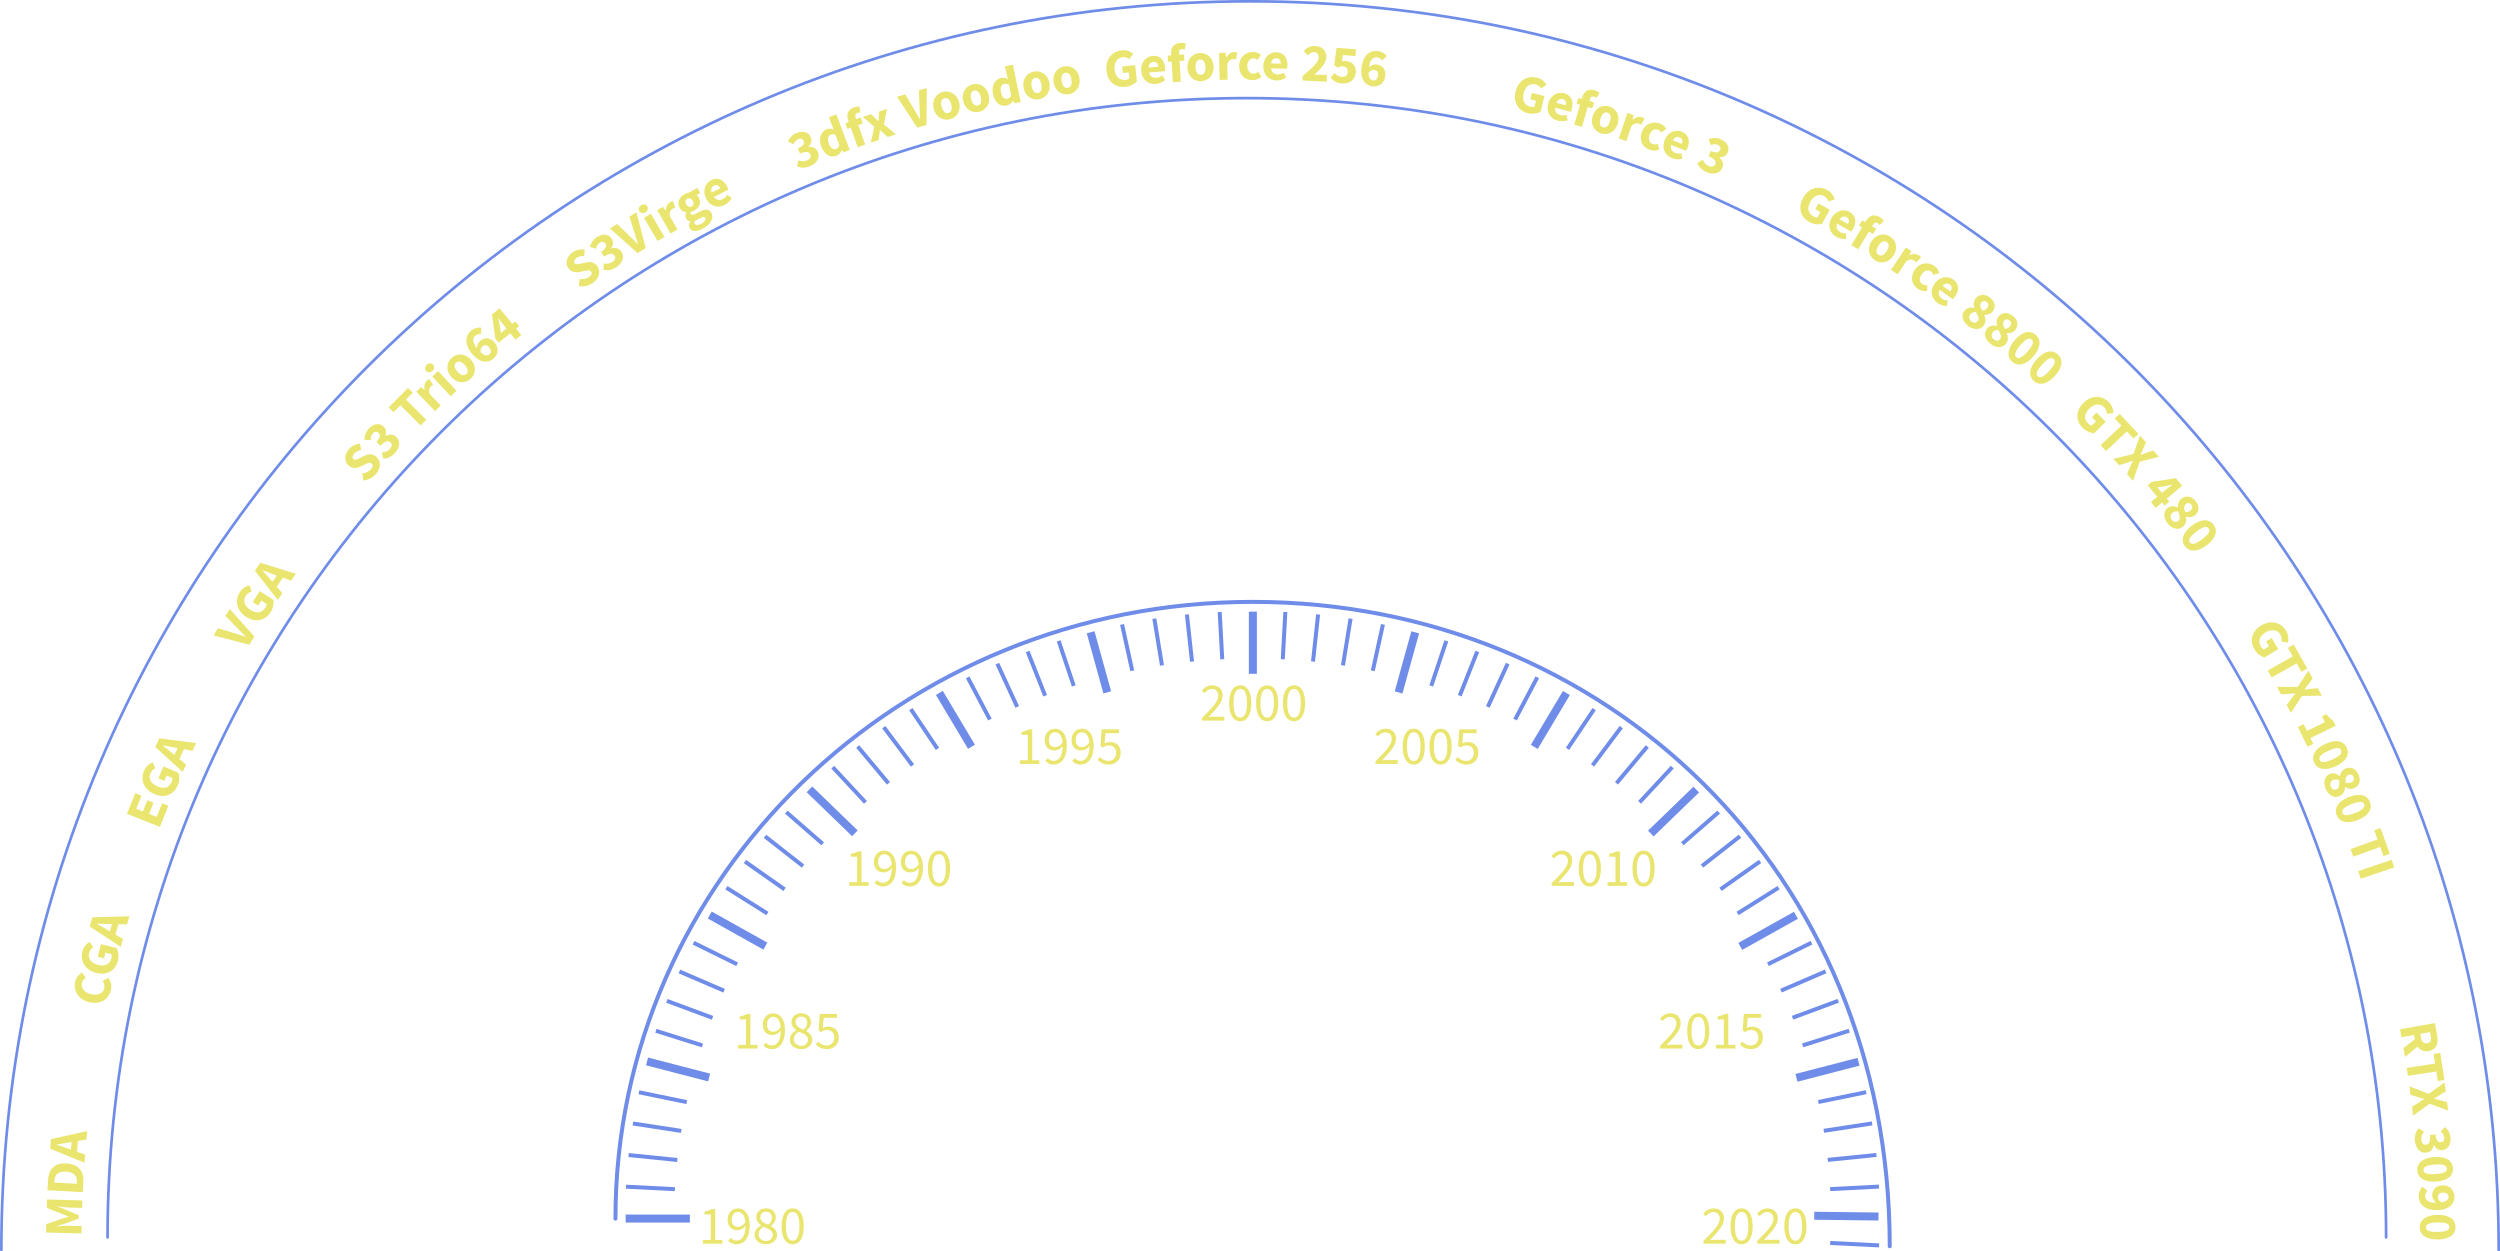 <?xml version="1.0" encoding="UTF-8"?>
<svg width="244.08mm" height="122.17mm" version="1.1" viewBox="0 0 244.08 122.17" xmlns="http://www.w3.org/2000/svg" xmlns:cc="http://creativecommons.org/ns#" xmlns:dc="http://purl.org/dc/elements/1.1/" xmlns:rdf="http://www.w3.org/1999/02/22-rdf-syntax-ns#">
 <path d="m10.501 120.81c3e-5 -61.429 49.798-111.23 111.23-111.23 61.429-2.6e-5 111.23 49.798 111.23 111.23" fill="none" stroke="#6f8ce9" stroke-linecap="round" stroke-width=".265"/>
 <path d="m0.132 122.04c4.5e-5 -67.329 54.581-121.91 121.91-121.91 67.329-2.64e-5 121.91 54.581 121.91 121.91" fill="none" stroke="#6f8ce9" stroke-linecap="round" stroke-width=".265"/>
 <g fill="#e9e56f" stroke-linecap="round">
  <g stroke-width=".265">
   <g aria-label="2020">
    <path d="m166.31 121.42h2.18v-0.376h-0.979c-0.175 0-0.381 0.016-0.566 0.032 0.799-0.836 1.376-1.466 1.376-2.101 0-0.598-0.386-0.995-1.011-0.995-0.439 0-0.741 0.206-1.021 0.513l0.249 0.249c0.196-0.228 0.439-0.407 0.72-0.407 0.429 0 0.64 0.275 0.64 0.661 0 0.545-0.572 1.154-1.587 2.164z"/>
    <path d="m170.04 121.48c0.672 0 1.079-0.63 1.079-1.762s-0.407-1.741-1.079-1.741c-0.677 0-1.085 0.609-1.085 1.741s0.407 1.762 1.085 1.762zm0-0.349c-0.397 0-0.661-0.423-0.661-1.413s0.265-1.392 0.661-1.392c0.392 0 0.656 0.402 0.656 1.392s-0.265 1.413-0.656 1.413z"/>
    <path d="m171.56 121.42h2.18v-0.376h-0.979c-0.175 0-0.381 0.016-0.566 0.032 0.799-0.836 1.376-1.466 1.376-2.101 0-0.598-0.386-0.995-1.011-0.995-0.439 0-0.741 0.206-1.021 0.513l0.249 0.249c0.196-0.228 0.439-0.407 0.72-0.407 0.429 0 0.64 0.275 0.64 0.661 0 0.545-0.572 1.154-1.587 2.164z"/>
    <path d="m175.29 121.48c0.672 0 1.079-0.63 1.079-1.762s-0.407-1.741-1.079-1.741c-0.677 0-1.085 0.609-1.085 1.741s0.407 1.762 1.085 1.762zm0-0.349c-0.397 0-0.661-0.423-0.661-1.413s0.265-1.392 0.661-1.392c0.392 0 0.656 0.402 0.656 1.392s-0.265 1.413-0.656 1.413z"/>
   </g>
   <g aria-label="2015">
    <path d="m162.08 102.37h2.18v-0.376h-0.979c-0.175 0-0.381 0.016-0.566 0.032 0.799-0.836 1.376-1.466 1.376-2.101 0-0.598-0.386-0.995-1.011-0.995-0.439 0-0.741 0.206-1.021 0.513l0.249 0.249c0.196-0.228 0.439-0.407 0.72-0.407 0.429 0 0.64 0.275 0.64 0.661 0 0.545-0.572 1.154-1.587 2.164z"/>
    <path d="m165.81 102.43c0.672 0 1.079-0.63 1.079-1.762 0-1.132-0.407-1.741-1.079-1.741-0.677 0-1.085 0.609-1.085 1.741 0 1.132 0.407 1.762 1.085 1.762zm0-0.349c-0.397 0-0.661-0.423-0.661-1.413 0-0.99 0.265-1.392 0.661-1.392 0.392 0 0.656 0.402 0.656 1.392 0 0.99-0.265 1.413-0.656 1.413z"/>
    <path d="m167.53 102.37h1.905v-0.36h-0.699v-3.016h-0.333c-0.185 0.111-0.407 0.196-0.714 0.249v0.28h0.614v2.487h-0.773z"/>
    <path d="m169.87 101.97c0.233 0.233 0.566 0.46 1.106 0.46 0.587 0 1.138-0.413 1.138-1.143s-0.471-1.058-1.048-1.058c-0.206 0-0.36 0.053-0.519 0.138l0.09-1h1.307v-0.376h-1.688l-0.111 1.625 0.233 0.148c0.201-0.132 0.344-0.206 0.577-0.206 0.434 0 0.72 0.275 0.72 0.741 0 0.471-0.328 0.773-0.741 0.773-0.397 0-0.651-0.185-0.852-0.386z"/>
   </g>
   <g aria-label="2010">
    <path d="m151.49 86.491h2.18v-0.376h-0.979c-0.175 0-0.381 0.016-0.566 0.032 0.799-0.836 1.376-1.466 1.376-2.101 0-0.598-0.386-0.995-1.011-0.995-0.439 0-0.741 0.206-1.021 0.513l0.249 0.249c0.196-0.228 0.439-0.407 0.72-0.407 0.429 0 0.64 0.275 0.64 0.661 0 0.545-0.572 1.154-1.587 2.164z"/>
    <path d="m155.22 86.554c0.672 0 1.079-0.63 1.079-1.762s-0.407-1.741-1.079-1.741c-0.677 0-1.085 0.609-1.085 1.741s0.407 1.762 1.085 1.762zm0-0.349c-0.397 0-0.661-0.423-0.661-1.413s0.265-1.392 0.661-1.392c0.392 0 0.656 0.402 0.656 1.392s-0.265 1.413-0.656 1.413z"/>
    <path d="m156.95 86.491h1.905v-0.36h-0.699v-3.016h-0.333c-0.185 0.111-0.407 0.196-0.714 0.249v0.28h0.614v2.487h-0.773z"/>
    <path d="m160.47 86.554c0.672 0 1.079-0.63 1.079-1.762s-0.407-1.741-1.079-1.741c-0.677 0-1.085 0.609-1.085 1.741s0.407 1.762 1.085 1.762zm0-0.349c-0.397 0-0.661-0.423-0.661-1.413s0.265-1.392 0.661-1.392c0.392 0 0.656 0.402 0.656 1.392s-0.265 1.413-0.656 1.413z"/>
   </g>
   <g aria-label="2005">
    <path d="m134.29 74.584h2.18v-0.376h-0.979c-0.175 0-0.381 0.016-0.566 0.032 0.799-0.836 1.376-1.466 1.376-2.101 0-0.598-0.386-0.995-1.011-0.995-0.439 0-0.741 0.206-1.021 0.513l0.249 0.249c0.196-0.228 0.439-0.407 0.72-0.407 0.429 0 0.64 0.275 0.64 0.661 0 0.545-0.572 1.154-1.587 2.164z"/>
    <path d="m138.03 74.648c0.672 0 1.079-0.63 1.079-1.762s-0.407-1.741-1.079-1.741c-0.677 0-1.085 0.609-1.085 1.741s0.407 1.762 1.085 1.762zm0-0.349c-0.397 0-0.661-0.423-0.661-1.413s0.265-1.392 0.661-1.392c0.392 0 0.656 0.402 0.656 1.392s-0.265 1.413-0.656 1.413z"/>
    <path d="m140.65 74.648c0.672 0 1.079-0.63 1.079-1.762s-0.407-1.741-1.079-1.741c-0.677 0-1.085 0.609-1.085 1.741s0.407 1.762 1.085 1.762zm0-0.349c-0.397 0-0.661-0.423-0.661-1.413s0.265-1.392 0.661-1.392c0.392 0 0.656 0.402 0.656 1.392s-0.265 1.413-0.656 1.413z"/>
    <path d="m142.09 74.188c0.233 0.233 0.566 0.46 1.106 0.46 0.587 0 1.138-0.413 1.138-1.143 0-0.73-0.471-1.058-1.048-1.058-0.206 0-0.36 0.053-0.519 0.138l0.09-1h1.307v-0.376h-1.688l-0.111 1.625 0.233 0.148c0.201-0.132 0.344-0.206 0.577-0.206 0.434 0 0.72 0.275 0.72 0.741 0 0.471-0.328 0.773-0.741 0.773-0.397 0-0.651-0.185-0.852-0.386z"/>
   </g>
   <g aria-label="2000">
    <path d="m117.36 70.351h2.18v-0.376h-0.979c-0.175 0-0.381 0.016-0.566 0.032 0.799-0.836 1.376-1.466 1.376-2.101 0-0.598-0.386-0.995-1.011-0.995-0.439 0-0.741 0.206-1.021 0.513l0.249 0.249c0.196-0.228 0.439-0.407 0.72-0.407 0.429 0 0.64 0.275 0.64 0.661 0 0.545-0.572 1.154-1.587 2.164z"/>
    <path d="m121.09 70.415c0.672 0 1.079-0.63 1.079-1.762 0-1.132-0.407-1.741-1.079-1.741-0.677 0-1.085 0.609-1.085 1.741 0 1.132 0.407 1.762 1.085 1.762zm0-0.349c-0.397 0-0.661-0.423-0.661-1.413s0.265-1.392 0.661-1.392c0.392 0 0.656 0.402 0.656 1.392s-0.265 1.413-0.656 1.413z"/>
    <path d="m123.72 70.415c0.672 0 1.079-0.63 1.079-1.762 0-1.132-0.407-1.741-1.079-1.741-0.677 0-1.085 0.609-1.085 1.741 0 1.132 0.407 1.762 1.085 1.762zm0-0.349c-0.397 0-0.661-0.423-0.661-1.413s0.265-1.392 0.661-1.392c0.392 0 0.656 0.402 0.656 1.392s-0.265 1.413-0.656 1.413z"/>
    <path d="m126.34 70.415c0.672 0 1.079-0.63 1.079-1.762 0-1.132-0.407-1.741-1.079-1.741-0.677 0-1.085 0.609-1.085 1.741 0 1.132 0.407 1.762 1.085 1.762zm0-0.349c-0.397 0-0.661-0.423-0.661-1.413s0.265-1.392 0.661-1.392c0.392 0 0.656 0.402 0.656 1.392s-0.265 1.413-0.656 1.413z"/>
   </g>
   <g aria-label="1995">
    <path d="m99.576 74.584h1.905v-0.36h-0.699v-3.016h-0.333c-0.185 0.111-0.407 0.196-0.714 0.249v0.28h0.614v2.487h-0.773z"/>
    <path d="m103.03 72.944c-0.418 0-0.624-0.275-0.624-0.714 0-0.445 0.259-0.741 0.587-0.741 0.429 0 0.688 0.349 0.746 1.005-0.228 0.323-0.492 0.45-0.709 0.45zm-0.974 1.349c0.185 0.201 0.455 0.355 0.815 0.355 0.672 0 1.286-0.524 1.286-1.879 0-1.085-0.497-1.625-1.164-1.625-0.54 0-0.995 0.439-0.995 1.085 0 0.693 0.376 1.042 0.958 1.042 0.28 0 0.582-0.164 0.794-0.434-0.016 1.079-0.418 1.45-0.894 1.45-0.212 0-0.418-0.106-0.556-0.27z"/>
    <path d="m105.65 72.944c-0.418 0-0.624-0.275-0.624-0.714 0-0.445 0.259-0.741 0.587-0.741 0.429 0 0.688 0.349 0.746 1.005-0.228 0.323-0.492 0.45-0.709 0.45zm-0.974 1.349c0.185 0.201 0.455 0.355 0.815 0.355 0.672 0 1.286-0.524 1.286-1.879 0-1.085-0.497-1.625-1.164-1.625-0.54 0-0.995 0.439-0.995 1.085 0 0.693 0.376 1.042 0.958 1.042 0.28 0 0.582-0.164 0.794-0.434-0.016 1.079-0.418 1.45-0.894 1.45-0.212 0-0.418-0.106-0.556-0.27z"/>
    <path d="m107.17 74.188c0.233 0.233 0.566 0.46 1.106 0.46 0.587 0 1.138-0.413 1.138-1.143 0-0.73-0.471-1.058-1.048-1.058-0.206 0-0.36 0.053-0.519 0.138l0.09-1h1.307v-0.376h-1.688l-0.111 1.625 0.233 0.148c0.201-0.132 0.344-0.206 0.577-0.206 0.434 0 0.72 0.275 0.72 0.741 0 0.471-0.328 0.773-0.741 0.773-0.397 0-0.651-0.185-0.852-0.386z"/>
   </g>
   <g aria-label="1990">
    <path d="m82.907 86.491h1.905v-0.36h-0.699v-3.016h-0.333c-0.185 0.111-0.407 0.196-0.714 0.249v0.28h0.614v2.487h-0.773z"/>
    <path d="m86.358 84.85c-0.418 0-0.624-0.275-0.624-0.714 0-0.445 0.259-0.741 0.587-0.741 0.429 0 0.688 0.349 0.746 1.005-0.228 0.323-0.492 0.45-0.709 0.45zm-0.974 1.349c0.185 0.201 0.455 0.355 0.815 0.355 0.672 0 1.286-0.524 1.286-1.879 0-1.085-0.497-1.625-1.164-1.625-0.54 0-0.995 0.439-0.995 1.085 0 0.693 0.376 1.042 0.958 1.042 0.28 0 0.582-0.164 0.794-0.434-0.016 1.079-0.418 1.45-0.894 1.45-0.212 0-0.418-0.106-0.556-0.27z"/>
    <path d="m88.983 84.85c-0.418 0-0.624-0.275-0.624-0.714 0-0.445 0.259-0.741 0.587-0.741 0.429 0 0.688 0.349 0.746 1.005-0.228 0.323-0.492 0.45-0.709 0.45zm-0.974 1.349c0.185 0.201 0.455 0.355 0.815 0.355 0.672 0 1.286-0.524 1.286-1.879 0-1.085-0.497-1.625-1.164-1.625-0.54 0-0.995 0.439-0.995 1.085 0 0.693 0.376 1.042 0.958 1.042 0.28 0 0.582-0.164 0.794-0.434-0.016 1.079-0.418 1.45-0.894 1.45-0.212 0-0.418-0.106-0.556-0.27z"/>
    <path d="m91.682 86.554c0.672 0 1.079-0.63 1.079-1.762s-0.407-1.741-1.079-1.741c-0.677 0-1.085 0.609-1.085 1.741s0.407 1.762 1.085 1.762zm0-0.349c-0.397 0-0.661-0.423-0.661-1.413s0.265-1.392 0.661-1.392c0.392 0 0.656 0.402 0.656 1.392s-0.265 1.413-0.656 1.413z"/>
   </g>
   <g aria-label="1985">
    <path d="m72.059 102.37h1.905v-0.36h-0.699v-3.016h-0.333c-0.185 0.111-0.407 0.196-0.714 0.249v0.28h0.614v2.487h-0.773z"/>
    <path d="m75.51 100.73c-0.418 0-0.624-0.275-0.624-0.714 0-0.445 0.259-0.741 0.587-0.741 0.429 0 0.688 0.349 0.746 1.005-0.228 0.323-0.492 0.45-0.709 0.45zm-0.974 1.349c0.185 0.201 0.455 0.355 0.815 0.355 0.672 0 1.286-0.524 1.286-1.879 0-1.085-0.497-1.625-1.164-1.625-0.54 0-0.995 0.439-0.995 1.085 0 0.693 0.376 1.042 0.958 1.042 0.28 0 0.582-0.164 0.794-0.434-0.016 1.079-0.418 1.45-0.894 1.45-0.212 0-0.418-0.106-0.556-0.27z"/>
    <path d="m77.5 101.46c0-0.307 0.201-0.556 0.471-0.736 0.487 0.196 0.915 0.355 0.915 0.788 0 0.349-0.27 0.593-0.661 0.593-0.413 0-0.725-0.27-0.725-0.646zm0.953-0.937c-0.407-0.159-0.778-0.328-0.778-0.73 0-0.328 0.233-0.545 0.545-0.545 0.37 0 0.587 0.265 0.587 0.598 0 0.249-0.127 0.476-0.355 0.677zm-1.344 0.979c0 0.534 0.471 0.926 1.106 0.926 0.656 0 1.09-0.397 1.09-0.9 0-0.455-0.286-0.693-0.587-0.868v-0.021c0.206-0.159 0.466-0.46 0.466-0.815 0-0.524-0.365-0.9-0.953-0.9-0.545 0-0.958 0.349-0.958 0.868 0 0.355 0.222 0.603 0.471 0.778v0.021c-0.318 0.169-0.635 0.471-0.635 0.91z"/>
    <path d="m79.649 101.97c0.233 0.233 0.566 0.46 1.106 0.46 0.587 0 1.138-0.413 1.138-1.143s-0.471-1.058-1.048-1.058c-0.206 0-0.36 0.053-0.519 0.138l0.09-1h1.307v-0.376h-1.688l-0.111 1.625 0.233 0.148c0.201-0.132 0.344-0.206 0.577-0.206 0.434 0 0.72 0.275 0.72 0.741 0 0.471-0.328 0.773-0.741 0.773-0.397 0-0.651-0.185-0.852-0.386z"/>
   </g>
   <g aria-label="1980">
    <path d="m68.62 121.42h1.905v-0.36h-0.699v-3.016h-0.333c-0.185 0.111-0.407 0.196-0.714 0.249v0.28h0.614v2.487h-0.773z"/>
    <path d="m72.07 119.78c-0.418 0-0.624-0.275-0.624-0.714 0-0.445 0.259-0.741 0.587-0.741 0.429 0 0.688 0.349 0.746 1.005-0.228 0.323-0.492 0.45-0.709 0.45zm-0.974 1.349c0.185 0.201 0.455 0.355 0.815 0.355 0.672 0 1.286-0.524 1.286-1.879 0-1.085-0.497-1.625-1.164-1.625-0.54 0-0.995 0.439-0.995 1.085 0 0.693 0.376 1.042 0.958 1.042 0.28 0 0.582-0.164 0.794-0.434-0.016 1.079-0.418 1.45-0.894 1.45-0.212 0-0.418-0.106-0.556-0.27z"/>
    <path d="m74.06 120.51c0-0.307 0.201-0.556 0.471-0.736 0.487 0.196 0.915 0.355 0.915 0.788 0 0.349-0.27 0.593-0.661 0.593-0.413 0-0.725-0.27-0.725-0.646zm0.953-0.937c-0.407-0.159-0.778-0.328-0.778-0.73 0-0.328 0.233-0.545 0.545-0.545 0.37 0 0.587 0.265 0.587 0.598 0 0.249-0.127 0.476-0.355 0.677zm-1.344 0.979c0 0.534 0.471 0.926 1.106 0.926 0.656 0 1.09-0.397 1.09-0.9 0-0.455-0.286-0.693-0.587-0.868v-0.021c0.206-0.159 0.466-0.46 0.466-0.815 0-0.524-0.365-0.9-0.953-0.9-0.545 0-0.958 0.349-0.958 0.868 0 0.355 0.222 0.603 0.471 0.778v0.021c-0.318 0.169-0.635 0.471-0.635 0.91z"/>
    <path d="m77.395 121.48c0.672 0 1.079-0.63 1.079-1.762s-0.407-1.741-1.079-1.741c-0.677 0-1.085 0.609-1.085 1.741s0.407 1.762 1.085 1.762zm0-0.349c-0.397 0-0.661-0.423-0.661-1.413s0.265-1.392 0.661-1.392c0.392 0 0.656 0.402 0.656 1.392s-0.265 1.413-0.656 1.413z"/>
   </g>
  </g>
  <g transform="matrix(.265 0 0 .265 -135.47 -386.2)" aria-label=" MDA           CGA        EGA         VGA          S3 Trio64      S3Virge      3dfx Voodoo  Geforce 256           Geforce 3       Geforce 8800   GTX 480        GTX 1080 TI             RTX 3090        ">
   <path d="m541.22 1911.8 0.073-2.719-4.778-0.129c-1.28-0.034-3.185 0.154-4.449 0.261l2e-3 -0.08 3.047-0.959 5.112-1.863 0.032-1.179-5.004-2.155-2.99-1.141 2e-3 -0.08c1.256 0.174 3.149 0.465 4.428 0.499l4.778 0.129 0.074-2.759-13.035-0.35-0.084 3.119 5.801 2.277 2.258 0.841-2e-3 0.08-2.3 0.718-5.917 2.022-0.084 3.119z"/>
   <path d="m541.7 1896.6 0.226-3.853c0.224-3.813-1.722-6.492-6.195-6.755-4.472-0.263-6.599 2.177-6.833 6.17l-0.216 3.674zm-2.202-3.094-8.266-0.485 0.033-0.559c0.129-2.196 1.175-3.637 4.29-3.454 3.115 0.183 4.105 1.744 3.976 3.94z"/>
   <path d="m537.33 1880.9-1.168-0.422c-1.264-0.47-2.748-0.96-4.097-1.378l7e-3 -0.08c1.386-0.242 2.95-0.448 4.276-0.695l1.223-0.216zm5.741-3.72 0.269-3.108-13.344 2.963-0.303 3.507 12.639 5.207 0.258-2.989-3.02-1.064 0.344-3.985z"/>
   <path d="m544.23 1826.6c4.276 0.951 7.12-1.244 7.854-4.543 0.352-1.581 0.02-3.13-0.975-4.458l-2.089 1.195c0.544 0.777 0.828 1.619 0.594 2.673-0.413 1.855-2.209 2.746-4.825 2.164-2.558-0.569-3.791-2.298-3.396-4.075 0.2-0.898 0.705-1.421 1.434-1.935l-1.425-1.976c-1.07 0.664-2.146 1.817-2.498 3.399-0.73 3.28 1.109 6.619 5.326 7.557z"/>
   <path d="m546.64 1815.8c4.248 1.068 7.161-1.087 8.019-4.501 0.444-1.765 0.102-3.522-0.465-4.633l-5.819-1.463-1.165 4.636 2.328 0.585 0.527-2.095 2.172 0.546c0.174 0.374 0.178 0.932 0.051 1.436-0.6 2.386-2.41 3.189-5.009 2.535-2.541-0.639-3.722-2.421-3.235-4.36 0.273-1.086 0.793-1.595 1.536-2.089l-1.37-2.015c-1.068 0.639-2.19 1.739-2.639 3.523-0.863 3.433 0.879 6.841 5.069 7.894z"/>
   <path d="m551.7 1800.5-1.068-0.633c-1.154-0.699-2.519-1.457-3.767-2.12l0.022-0.077c1.407 0.022 2.981 0.112 4.33 0.117l1.242 0.017zm6.336-2.58 0.845-3.003-13.663 0.414-0.954 3.388 11.442 7.479 0.813-2.888-2.767-1.61 1.083-3.85z"/>
   <path d="m570.13 1762 3.098-7.787-2.304-0.917-2.003 5.036-2.788-1.109 1.641-4.125-2.286-0.909-1.641 4.126-2.434-0.969 1.93-4.85-2.304-0.917-3.024 7.601z"/>
   <path d="m568.04 1749.9c4.024 1.73 7.243 0.067 8.633-3.167 0.719-1.672 0.661-3.46 0.279-4.648l-5.512-2.37-1.888 4.391 2.205 0.948 0.853-1.984 2.058 0.885c0.112 0.397 0.028 0.948-0.178 1.426-0.972 2.26-2.887 2.764-5.349 1.706-2.407-1.035-3.29-2.982-2.499-4.819 0.442-1.029 1.036-1.448 1.848-1.818l-1.032-2.207c-1.156 0.461-2.439 1.368-3.166 3.058-1.398 3.252-0.221 6.893 3.748 8.6z"/>
   <path d="m575.47 1735.5-0.954-0.795c-1.028-0.873-2.256-1.839-3.381-2.692l0.034-0.072c1.385 0.245 2.925 0.585 4.256 0.805l1.223 0.214zm6.666-1.539 1.312-2.831-13.555-1.765-1.48 3.193 10.106 9.204 1.262-2.722-2.476-2.03 1.682-3.629z"/>
   <path d="m603.08 1694.9 1.843-3.022-9.082-10.153-1.572 2.579 4.389 4.48c1.015 1.064 2.006 1.973 3.027 3.064l-0.042 0.068c-1.438-0.408-2.7-0.873-4.11-1.288l-6.014-1.816-1.624 2.664z"/>
   <path d="m601.86 1684.6c3.676 2.381 7.129 1.282 9.043-1.673 0.989-1.528 1.232-3.3 1.055-4.535l-5.036-3.262-2.599 4.012 2.014 1.305 1.174-1.813 1.88 1.218c0.044 0.41-0.132 0.939-0.415 1.376-1.337 2.065-3.31 2.241-5.559 0.784-2.199-1.424-2.742-3.492-1.655-5.171 0.609-0.94 1.265-1.254 2.127-1.482l-0.647-2.349c-1.217 0.26-2.634 0.939-3.634 2.483-1.925 2.971-1.375 6.758 2.251 9.107z"/>
   <path d="m611.59 1671.7-0.807-0.944c-0.867-1.033-1.915-2.192-2.882-3.221l0.045-0.066c1.325 0.474 2.786 1.067 4.061 1.507l1.17 0.416zm6.829-0.4 1.768-2.571-13.067-4.013-1.995 2.9 8.42 10.768 1.7-2.472-2.101-2.416 2.267-3.296z"/>
   <path d="m645.07 1634.4c1.817-0.18 3.49-1.103 4.617-2.375 2.056-2.32 1.843-4.914 0.226-6.347-1.377-1.22-2.834-1.175-4.361-0.417l-1.61 0.791c-1.1 0.548-1.88 1.006-2.479 0.475-0.554-0.491-0.445-1.277 0.218-2.025 0.69-0.778 1.518-1.14 2.582-1.346l-0.41-2.341c-1.581 0.095-3.078 0.88-4.073 2.002-1.791 2.021-1.79 4.613-0.174 6.046 1.422 1.26 3.109 1.045 4.415 0.385l1.653-0.78c1.115-0.535 1.801-0.916 2.414-0.372 0.584 0.517 0.545 1.285-0.264 2.198-0.716 0.808-1.931 1.335-3.14 1.493z"/>
   <path d="m652.36 1626.3c1.417 0.063 2.926-0.499 4.33-2.007 1.745-1.873 2.237-4.367 0.511-5.976-1.2-1.118-2.683-1.052-3.986-0.27l-0.059-0.055c0.503-1.39 0.348-2.574-0.618-3.474-1.624-1.513-3.746-1.085-5.532 0.832-1.063 1.141-1.482 2.5-1.542 4.031l2.326 0.144c0.033-1.062 0.19-1.846 0.803-2.505 0.682-0.732 1.444-0.787 2.088-0.187 0.746 0.695 0.753 1.686-0.801 3.354l1.522 1.418c1.882-2.019 2.844-2.025 3.663-1.261 0.702 0.654 0.538 1.623-0.307 2.53-0.736 0.79-1.772 1.11-2.832 1.161z"/>
   <path d="m666.18 1614.1 2.075-2.082-7.48-7.455 2.527-2.536-1.757-1.751-7.144 7.168 1.757 1.751 2.541-2.55z"/>
   <path d="m671.47 1608.8 2.119-2.038-3.994-4.151c-0.554-1.326-0.224-2.31 0.309-2.823 0.303-0.291 0.56-0.456 0.889-0.633l-1.415-2.163c-0.285 0.108-0.585 0.286-0.989 0.674-0.735 0.707-1.07 1.917-0.659 3.382l-0.058 0.056-1.351-1.115-1.73 1.664z"/>
   <path d="m670.54 1594c0.731-0.682 0.807-1.627 0.193-2.286-0.614-0.658-1.549-0.634-2.28 0.048-0.717 0.668-0.82 1.613-0.207 2.271 0.614 0.658 1.577 0.635 2.294-0.033zm6.694 9.318 2.15-2.005-6.766-7.255-2.15 2.005z"/>
   <path d="m677.51 1596.3c2.204 2.456 5.2 2.321 7.075 0.637 1.861-1.67 2.318-4.633 0.114-7.089-2.204-2.456-5.2-2.321-7.06-0.651-1.875 1.683-2.333 4.647-0.129 7.103zm2.248-2.017c-1.149-1.28-1.437-2.5-0.529-3.314 0.893-0.801 2.089-0.397 3.238 0.883s1.422 2.513 0.529 3.314c-0.908 0.815-2.089 0.397-3.238-0.883z"/>
   <path d="m691.51 1587.9c-0.669 0.571-1.724 0.63-3.22-0.723-0.156-1.076 0.156-1.789 0.643-2.205 0.73-0.623 1.587-0.697 2.457 0.322 0.935 1.095 0.789 2.034 0.12 2.606zm-3.022-9.857c-1.141-0.104-2.523 0.155-3.801 1.246-2.039 1.74-2.521 4.964 0.556 8.57 2.895 3.393 5.869 3.273 7.741 1.677 1.75-1.493 2.159-3.971 0.445-5.98-1.74-2.039-3.762-1.943-5.42-0.528-0.593 0.506-1.105 1.601-1.062 2.668-1.845-2.317-1.643-3.804-0.577-4.713 0.563-0.48 1.444-0.68 2.09-0.601z"/>
   <path d="m695.73 1580.1-0.436-3.202c-0.174-0.786-0.349-1.572-0.542-2.317l0.062-0.051c0.473 0.646 1.18 1.644 1.697 2.28l1.299 1.599zm5.341-4.337-1.133 0.92-4.678-5.76-2.795 2.269 1.214 8.856 1.273 1.568 4.269-3.467 1.916 2.36 2.127-1.727-1.916-2.36 1.133-0.92z"/>
   <path d="m724.5 1562.8c1.806 0.268 3.653-0.218 5.057-1.177 2.56-1.748 2.987-4.316 1.769-6.099-1.038-1.52-2.461-1.831-4.127-1.469l-1.754 0.374c-1.201 0.263-2.069 0.517-2.52-0.144-0.417-0.611-0.12-1.347 0.706-1.911 0.859-0.586 1.75-0.735 2.833-0.675l0.173-2.371c-1.556-0.293-3.2 0.102-4.439 0.948-2.23 1.522-2.862 4.037-1.644 5.821 1.071 1.569 2.76 1.772 4.188 1.452l1.793-0.353c1.212-0.246 1.97-0.449 2.432 0.228 0.44 0.644 0.215 1.379-0.793 2.067-0.892 0.609-2.199 0.823-3.41 0.681z"/>
   <path d="m733.55 1556.7c1.359 0.407 2.959 0.23 4.689-0.888 2.15-1.39 3.236-3.688 1.954-5.67-0.89-1.377-2.345-1.675-3.799-1.235l-0.043-0.067c0.827-1.226 0.966-2.411 0.249-3.519-1.205-1.864-3.368-1.967-5.568-0.544-1.31 0.847-2.048 2.063-2.479 3.532l2.22 0.708c0.292-1.022 0.635-1.744 1.39-2.233 0.84-0.543 1.592-0.41 2.07 0.329 0.554 0.857 0.318 1.819-1.596 3.057l1.129 1.747c2.318-1.499 3.252-1.269 3.86-0.329 0.521 0.806 0.126 1.705-0.915 2.378-0.907 0.587-1.99 0.643-3.03 0.435z"/>
   <path d="m746.1 1550.6 3.02-1.847-3.442-13.18-2.576 1.576 1.858 5.99c0.417 1.41 0.884 2.671 1.294 4.109l-0.068 0.042c-1.093-1.02-2.003-2.01-3.068-3.023l-4.52-4.362-2.662 1.628z"/>
   <path d="m748.99 1535.6c0.863-0.505 1.144-1.411 0.689-2.188s-1.372-0.958-2.235-0.453c-0.846 0.495-1.154 1.394-0.699 2.171s1.399 0.965 2.245 0.47zm4.489 10.559 2.537-1.485-5.012-8.561-2.537 1.485z"/>
   <path d="m758.24 1543.4 2.56-1.446-2.833-5.015c-0.206-1.422 0.359-2.293 1.003-2.657 0.366-0.207 0.656-0.302 1.019-0.392l-0.831-2.448c-0.303 0.033-0.638 0.131-1.126 0.406-0.888 0.502-1.514 1.59-1.482 3.111l-0.07 0.039-1.03-1.417-2.09 1.18z"/>
   <path d="m767.19 1539.8c-0.17-0.317-0.154-0.666 0.012-1.119 0.32-0.081 0.691-0.235 1.29-0.557l0.898-0.483c0.863-0.464 1.415-0.579 1.708-0.033 0.322 0.599-0.268 1.529-1.431 2.154-1.163 0.625-2.127 0.689-2.478 0.037zm-1.914 1.551c0.833 1.55 2.814 1.349 4.857 0.25 2.995-1.61 4.17-3.944 3.195-5.758-0.843-1.568-2.373-1.585-4.523-0.43l-1.409 0.757c-0.969 0.521-1.435 0.499-1.672 0.058-0.161-0.299-0.158-0.505-0.033-0.822 0.454-0.085 0.835-0.222 1.152-0.392 1.92-1.032 2.933-2.78 1.854-4.788-0.246-0.458-0.597-0.815-0.897-0.994l1.392-0.748-1.013-1.885-3.189 1.714c-0.463 0.067-0.977 0.253-1.47 0.518-1.885 1.013-3.043 2.998-1.917 5.094 0.549 1.022 1.558 1.547 2.402 1.638l0.038 0.07c-0.355 0.691-0.447 1.534-0.106 2.169 0.388 0.722 0.987 0.991 1.606 1.044l0.038 0.071c-0.564 0.893-0.692 1.712-0.304 2.434zm0.724-7.905c-0.687 0.369-1.463 0.151-1.984-0.818-0.502-0.934-0.247-1.684 0.44-2.053 0.687-0.369 1.463-0.15 1.955 0.765 0.521 0.969 0.275 1.737-0.412 2.106z"/>
   <path d="m771.35 1530.5c1.483 2.926 4.295 3.653 6.829 2.369 1.052-0.533 2.04-1.505 2.633-2.59l-1.679-1.145c-0.443 0.718-0.95 1.222-1.61 1.556-1.177 0.597-2.368 0.46-3.278-0.76l5.298-2.686c-0.055-0.241-0.218-0.697-0.454-1.16-1.221-2.408-3.401-3.613-5.916-2.338-2.123 1.076-3.279 3.882-1.823 6.754zm2.054-2.185c-0.418-1.268 0.015-2.183 0.836-2.598 1.052-0.533 1.842-0.037 2.358 0.98z"/>
   <path d="m804.82 1518.6c1.259 0.654 2.864 0.778 4.772 0 2.371-0.964 3.868-3.019 2.978-5.205-0.618-1.519-1.992-2.083-3.502-1.922l-0.03-0.074c1.041-1.05 1.399-2.188 0.902-3.411-0.836-2.057-2.941-2.561-5.368-1.574-1.445 0.588-2.397 1.644-3.095 3.007l2.049 1.11c0.477-0.95 0.949-1.595 1.783-1.934 0.926-0.377 1.641-0.106 1.972 0.709 0.384 0.945-0.027 1.846-2.139 2.705l0.784 1.927c2.557-1.04 3.432-0.64 3.854 0.398 0.362 0.889-0.195 1.698-1.343 2.166-1 0.407-2.075 0.261-3.057-0.139z"/>
   <path d="m813.75 1511.3c1.143 3.032 3.332 4.301 5.633 3.433 0.898-0.339 1.632-1.171 2.04-2.073l0.075-0.028 0.533 0.846 2.246-0.847-4.946-13.119-2.751 1.037 1.192 3.163 0.648 1.38c-0.862-0.359-1.621-0.5-2.65-0.112-1.965 0.741-3.164 3.287-2.021 6.319zm2.812-1.103c-0.663-1.759-0.188-2.879 0.692-3.211 0.505-0.191 1.104-0.245 1.76 0.02l1.432 3.799c-0.216 0.787-0.6 1.188-1.198 1.414-1.067 0.402-1.995-0.188-2.686-2.022z"/>
   <path d="m827.88 1496.6c-0.468 0-1.214 0.047-1.987 0.32-2.527 0.892-2.879 2.84-2.18 4.82l0.18 0.509-1.211 0.534 0.726 2.056 1.245-0.439 2.537 7.186 2.772-0.979-2.537-7.185 1.679-0.593-0.766-2.169-1.679 0.593-0.2-0.566c-0.34-0.962-0.077-1.479 0.602-1.718 0.302-0.107 0.668-0.151 1.028-0.151z"/>
   <path d="m832.05 1509.9 2.886-0.955 0.225-1.802c0.046-0.626 0.129-1.265 0.181-1.872l0.076-0.025c0.48 0.431 0.953 0.907 1.433 1.338l1.427 1.255 3-0.993-4.419-3.615 1.132-5.747-2.886 0.955-0.143 1.733c-0.033 0.601-0.098 1.233-0.112 1.827l-0.076 0.025c-0.442-0.444-0.909-0.9-1.331-1.35l-1.338-1.243-3 0.993 4.21 3.621z"/>
   <path d="m849.15 1504.4 3.397-0.996 0.112-13.622-2.898 0.85 0.233 6.268c0.035 1.47 0.157 2.809 0.178 4.304l-0.077 0.023c-0.789-1.269-1.41-2.463-2.174-3.719l-3.227-5.39-2.994 0.878z"/>
   <path d="m855.22 1497.5c0.847 3.189 3.578 4.43 6.013 3.783 2.416-0.642 4.17-3.074 3.323-6.263-0.847-3.189-3.578-4.43-5.994-3.788-2.436 0.647-4.19 3.079-3.342 6.269zm2.919-0.775c-0.442-1.662-0.144-2.88 1.035-3.193 1.16-0.308 2.041 0.596 2.483 2.258 0.442 1.662 0.125 2.885-1.035 3.193-1.179 0.313-2.041-0.596-2.483-2.258z"/>
   <path d="m866.07 1494.6c0.764 3.21 3.462 4.521 5.913 3.937 2.432-0.579 4.249-2.965 3.484-6.175-0.764-3.21-3.462-4.521-5.894-3.942-2.451 0.584-4.268 2.97-3.504 6.18zm2.938-0.7c-0.398-1.673-0.07-2.882 1.117-3.165 1.167-0.278 2.025 0.648 2.424 2.322 0.398 1.673 0.05 2.887-1.117 3.165-1.187 0.283-2.025-0.648-2.424-2.322z"/>
   <path d="m877.05 1492c0.667 3.171 2.637 4.759 5.044 4.252 0.939-0.198 1.791-0.908 2.332-1.738l0.078-0.016 0.398 0.918 2.349-0.494-2.888-13.719-2.877 0.606 0.696 3.308 0.431 1.463c-0.797-0.486-1.526-0.742-2.602-0.515-2.055 0.432-3.628 2.767-2.961 5.937zm2.947-0.661c-0.387-1.84 0.253-2.874 1.173-3.067 0.528-0.111 1.129-0.074 1.737 0.288l0.836 3.973c-0.334 0.745-0.774 1.083-1.4 1.214-1.116 0.235-1.943-0.49-2.346-2.408z"/>
   <path d="m888.33 1489.7c0.595 3.246 3.219 4.697 5.698 4.243 2.459-0.451 4.399-2.737 3.804-5.983s-3.219-4.697-5.678-4.246c-2.479 0.454-4.418 2.741-3.824 5.987zm2.971-0.544c-0.31-1.692 0.082-2.882 1.282-3.102 1.18-0.216 1.988 0.754 2.298 2.446 0.31 1.692-0.102 2.885-1.282 3.102-1.2 0.22-1.988-0.754-2.298-2.446z"/>
   <path d="m899.37 1487.7c0.511 3.26 3.097 4.778 5.586 4.388 2.47-0.387 4.468-2.623 3.957-5.883-0.511-3.26-3.097-4.779-5.566-4.392-2.49 0.39-4.488 2.626-3.977 5.886zm2.984-0.467c-0.266-1.699 0.156-2.879 1.362-3.068 1.186-0.186 1.968 0.805 2.234 2.504s-0.176 2.882-1.362 3.068c-1.205 0.189-1.968-0.805-2.234-2.505z"/>
   <path d="m918.87 1483.4c0.473 4.354 3.506 6.338 7.005 5.958 1.809-0.197 3.338-1.127 4.184-2.044l-0.649-5.965-4.752 0.517 0.259 2.386 2.147-0.234 0.242 2.227c-0.29 0.293-0.812 0.491-1.329 0.547-2.446 0.266-3.827-1.153-4.117-3.817-0.283-2.605 0.978-4.331 2.966-4.547 1.113-0.121 1.771 0.19 2.492 0.715l1.414-1.984c-0.97-0.78-2.391-1.45-4.22-1.251-3.519 0.383-6.11 3.199-5.643 7.494z"/>
   <path d="m931.64 1483.5c0.268 3.269 2.598 5.005 5.428 4.773 1.176-0.096 2.457-0.623 3.417-1.404l-1.122-1.694c-0.682 0.497-1.341 0.772-2.079 0.833-1.316 0.108-2.366-0.468-2.748-1.942l5.92-0.485c0.04-0.244 0.061-0.727 0.018-1.246-0.221-2.691-1.784-4.63-4.595-4.399-2.372 0.194-4.503 2.356-4.24 5.565zm2.727-1.247c0.091-1.332 0.838-2.015 1.755-2.09 1.176-0.096 1.72 0.662 1.813 1.798z"/>
   <path d="m948.09 1473.4c-0.449-0.132-1.18-0.287-1.999-0.236-2.675 0.167-3.546 1.945-3.415 4.041l0.034 0.539-1.311 0.182 0.136 2.176 1.317-0.082 0.475 7.605 2.934-0.183-0.475-7.605 1.776-0.111-0.143-2.296-1.776 0.111-0.037-0.599c-0.064-1.018 0.331-1.443 1.049-1.488 0.319-0.02 0.684 0.037 1.03 0.136z"/>
   <path d="m948.67 1482.3c0.139 3.297 2.536 5.098 5.054 4.992 2.498-0.105 4.736-2.101 4.597-5.398-0.139-3.297-2.536-5.098-5.034-4.993-2.518 0.106-4.756 2.102-4.617 5.399zm3.017-0.127c-0.072-1.718 0.481-2.843 1.7-2.894 1.199-0.05 1.865 1.023 1.937 2.741 0.072 1.718-0.501 2.844-1.7 2.894-1.219 0.051-1.865-1.023-1.937-2.741z"/>
   <path d="m960.55 1486.8 2.939-0.06-0.118-5.759c0.493-1.35 1.403-1.849 2.142-1.864 0.42-0.01 0.721 0.045 1.083 0.138l0.428-2.549c-0.282-0.114-0.624-0.187-1.184-0.176-1.02 0.021-2.087 0.683-2.779 2.037h-0.08l-0.235-1.736-2.4 0.049z"/>
   <path d="m967.73 1481.7c5e-3 3.3 2.148 5.197 4.908 5.192 1.08 0 2.339-0.404 3.298-1.245l-1.183-1.858c-0.479 0.381-1.059 0.722-1.779 0.723-1.28 0-2.222-1.097-2.224-2.817-3e-3 -1.72 0.896-2.821 2.316-2.824 0.46-7e-4 0.9 0.179 1.381 0.578l1.337-1.822c-0.661-0.679-1.682-1.137-2.902-1.135-2.74 0-5.157 1.908-5.152 5.208z"/>
   <path d="m976.63 1481.7c-0.066 3.279 2.075 5.243 4.914 5.3 1.18 0.024 2.508-0.369 3.542-1.049l-0.944-1.799c-0.729 0.425-1.413 0.632-2.153 0.617-1.32-0.027-2.306-0.707-2.536-2.212l5.939 0.12c0.065-0.239 0.135-0.717 0.145-1.237 0.055-2.699-1.304-4.787-4.123-4.844-2.38-0.048-4.719 1.885-4.784 5.104zm2.84-0.963c0.227-1.316 1.039-1.919 1.959-1.901 1.18 0.024 1.643 0.833 1.62 1.973z"/>
   <path d="m991.07 1487 8.927 0.48 0.133-2.477-2.556-0.137c-0.599-0.032-1.482 4e-4 -2.126 0.046 2.173-2.046 4.292-4.216 4.407-6.353 0.131-2.437-1.481-4.125-3.977-4.26-1.817-0.098-3.032 0.518-4.362 1.788l1.513 1.664c0.676-0.645 1.408-1.226 2.326-1.177 1.098 0.059 1.761 0.776 1.694 2.014-0.097 1.797-2.49 3.852-5.89 6.734z"/>
   <path d="m1001.4 1486c0.919 1.075 2.254 1.962 4.328 2.123 2.472 0.193 4.772-1.252 4.992-4.064 0.21-2.692-1.548-4.073-3.721-4.243-0.518-0.041-0.943 0.01-1.439 0.189l0.405-2.356 4.646 0.363 0.193-2.472-7.178-0.561-0.859 6.372 1.251 0.94c0.795-0.419 1.186-0.549 1.924-0.492 1.176 0.092 1.941 0.834 1.841 2.11-0.101 1.296-0.992 1.909-2.288 1.807-1.077-0.084-1.93-0.713-2.634-1.47z"/>
   <path d="m1017.1 1487c-0.875-0.09-1.646-0.812-1.7-2.828 0.671-0.856 1.402-1.123 2.039-1.057 0.955 0.098 1.6 0.667 1.463 2-0.147 1.433-0.927 1.976-1.802 1.886zm5.045-8.992c-0.712-0.897-1.854-1.718-3.525-1.89-2.666-0.274-5.332 1.604-5.816 6.319-0.456 4.437 1.684 6.506 4.131 6.757 2.288 0.235 4.363-1.181 4.633-3.807 0.274-2.666-1.191-4.063-3.36-4.286-0.776-0.08-1.921 0.305-2.664 1.074 0.402-2.934 1.618-3.815 3.011-3.672 0.736 0.076 1.489 0.575 1.878 1.097z"/>
   <path d="m1069.6 1491.1c-1.026 4.258 1.158 7.15 4.58 7.974 1.769 0.426 3.522 0.067 4.628-0.51l1.405-5.833-4.647-1.119-0.562 2.333 2.1 0.506-0.525 2.178c-0.372 0.178-0.93 0.188-1.435 0.066-2.392-0.576-3.212-2.378-2.585-4.984 0.614-2.547 2.384-3.746 4.328-3.278 1.089 0.262 1.603 0.777 2.104 1.515l2.001-1.39c-0.649-1.062-1.76-2.173-3.549-2.603-3.442-0.829-6.832 0.946-7.843 5.146z"/>
   <path d="m1081.6 1495.5c-0.854 3.167 0.752 5.588 3.494 6.327 1.139 0.307 2.523 0.245 3.69-0.165l-0.483-1.974c-0.81 0.237-1.524 0.273-2.238 0.08-1.275-0.344-2.068-1.241-1.929-2.757l5.735 1.546c0.12-0.216 0.303-0.664 0.439-1.166 0.703-2.607-0.113-4.96-2.836-5.694-2.298-0.619-5.034 0.694-5.872 3.803zm2.988-0.251c0.537-1.222 1.47-1.613 2.359-1.374 1.139 0.307 1.395 1.204 1.098 2.305z"/>
   <path d="m1100.5 1491.5c-0.378-0.277-1.013-0.669-1.801-0.898-2.573-0.748-3.995 0.63-4.581 2.646l-0.151 0.518-1.295-0.273-0.609 2.093 1.268 0.368-2.127 7.317 2.823 0.821 2.128-7.317 1.709 0.497 0.642-2.208-1.709-0.497 0.168-0.576c0.285-0.979 0.8-1.246 1.491-1.045 0.307 0.089 0.631 0.267 0.923 0.477z"/>
   <path d="m1098 1500.1c-0.987 3.149 0.659 5.656 3.063 6.41 2.386 0.748 5.168-0.372 6.154-3.521 0.987-3.149-0.659-5.656-3.044-6.404-2.405-0.754-5.187 0.365-6.174 3.514zm2.882 0.903c0.514-1.641 1.416-2.511 2.58-2.147 1.145 0.359 1.408 1.594 0.893 3.235s-1.435 2.506-2.58 2.147c-1.164-0.365-1.408-1.594-0.893-3.235z"/>
   <path d="m1107.6 1508.4 2.785 0.941 1.843-5.457c0.921-1.103 1.947-1.263 2.648-1.027 0.398 0.134 0.663 0.287 0.972 0.497l1.268-2.253c-0.227-0.203-0.523-0.388-1.054-0.567-0.966-0.326-2.194-0.066-3.305 0.973l-0.076-0.026 0.367-1.712-2.274-0.768z"/>
   <path d="m1116.1 1506c-1.117 3.105 0.255 5.617 2.852 6.551 1.016 0.365 2.337 0.415 3.525-0.05l-0.481-2.15c-0.58 0.195-1.241 0.319-1.919 0.075-1.204-0.433-1.717-1.786-1.135-3.405 0.582-1.619 1.801-2.349 3.137-1.869 0.433 0.156 0.786 0.474 1.102 1.013l1.877-1.259c-0.391-0.863-1.195-1.641-2.343-2.054-2.578-0.927-5.499 0.042-6.615 3.147z"/>
   <path d="m1124.5 1509c-1.179 3.061 0.166 5.636 2.816 6.657 1.101 0.424 2.484 0.506 3.687 0.22l-0.275-2.013c-0.83 0.152-1.544 0.113-2.234-0.153-1.232-0.474-1.928-1.45-1.632-2.943l5.543 2.134c0.142-0.202 0.371-0.629 0.558-1.114 0.97-2.52 0.404-4.945-2.228-5.958-2.221-0.855-5.079 0.166-6.236 3.171zm2.998 0.061c0.661-1.16 1.63-1.451 2.489-1.121 1.101 0.424 1.262 1.343 0.852 2.407z"/>
   <path d="m1136.6 1517.4c0.425 1.354 1.468 2.579 3.364 3.385 2.356 1.001 4.868 0.612 5.791-1.56 0.641-1.509 0.072-2.881-1.107-3.838l0.031-0.074c1.478 0 2.538-0.552 3.054-1.767 0.868-2.043-0.259-3.891-2.671-4.915-1.436-0.61-2.856-0.54-4.315-0.073l0.658 2.235c1.01-0.332 1.8-0.452 2.628-0.1 0.92 0.391 1.232 1.089 0.888 1.899-0.399 0.939-1.327 1.283-3.426 0.392l-0.813 1.914c2.54 1.079 2.874 1.982 2.436 3.012-0.375 0.884-1.341 1.06-2.482 0.575-0.994-0.422-1.648-1.287-2.058-2.265z"/>
   <path d="m1175.5 1530.3c-2.088 3.85-0.724 7.207 2.37 8.885 1.6 0.868 3.386 0.972 4.603 0.7l2.861-5.274-4.202-2.279-1.144 2.11 1.899 1.03-1.068 1.969c-0.405 0.076-0.947-0.058-1.404-0.306-2.162-1.173-2.491-3.126-1.213-5.482 1.249-2.303 3.268-3.005 5.026-2.051 0.985 0.534 1.348 1.164 1.642 2.006l2.292-0.827c-0.354-1.193-1.141-2.553-2.758-3.43-3.112-1.688-6.845-0.846-8.905 2.951z"/>
   <path d="m1186 1537.6c-1.64 2.84-0.713 5.593 1.746 7.014 1.022 0.59 2.375 0.887 3.608 0.79l0.042-2.031c-0.844 0.021-1.542-0.129-2.183-0.499-1.143-0.66-1.679-1.732-1.154-3.161l5.144 2.971c0.172-0.178 0.464-0.564 0.724-1.014 1.35-2.338 1.168-4.822-1.274-6.232-2.061-1.19-5.043-0.626-6.653 2.163zm2.952 0.527c0.833-1.043 1.836-1.18 2.633-0.72 1.022 0.59 1.038 1.523 0.467 2.51z"/>
   <path d="m1205.3 1538.7c-0.294-0.364-0.807-0.908-1.509-1.332-2.294-1.385-4.022-0.42-5.108 1.378l-0.279 0.462-1.182-0.597-1.127 1.866 1.13 0.682-3.939 6.523 2.517 1.52 3.939-6.523 1.524 0.92 1.189-1.969-1.524-0.92 0.31-0.514c0.527-0.873 1.094-0.998 1.71-0.626 0.274 0.166 0.541 0.42 0.77 0.699z"/>
   <path d="m1200.7 1546.3c-1.764 2.789-0.819 5.635 1.311 6.982 2.113 1.336 5.089 0.97 6.853-1.819 1.764-2.789 0.818-5.635-1.294-6.971-2.13-1.347-5.106-0.981-6.87 1.808zm2.553 1.614c0.919-1.454 2.014-2.063 3.045-1.411 1.014 0.641 0.95 1.903 0.031 3.356s-2.031 2.052-3.046 1.411c-1.031-0.652-0.95-1.902-0.031-3.356z"/>
   <path d="m1207.9 1556.8 2.45 1.625 3.184-4.8c1.174-0.829 2.206-0.721 2.823-0.311 0.35 0.232 0.567 0.448 0.811 0.73l1.804-1.851c-0.167-0.255-0.406-0.509-0.873-0.819-0.85-0.564-2.104-0.628-3.445 0.091l-0.067-0.044 0.795-1.56-2-1.327z"/>
   <path d="m1216.7 1556.7c-1.877 2.714-1.197 5.494 1.073 7.064 0.888 0.614 2.152 1.002 3.42 0.857l0.087-2.201c-0.611 0.04-1.281-0.011-1.873-0.42-1.053-0.728-1.2-2.167-0.222-3.582 0.978-1.415 2.344-1.808 3.512-1 0.378 0.262 0.638 0.66 0.805 1.262l2.137-0.735c-0.156-0.935-0.734-1.893-1.737-2.587-2.254-1.558-5.325-1.372-7.202 1.343z"/>
   <path d="m1224 1561.8c-1.925 2.656-1.286 5.49 1.014 7.156 0.956 0.692 2.271 1.127 3.507 1.159l0.251-2.016c-0.841-0.066-1.521-0.287-2.12-0.721-1.069-0.774-1.491-1.896-0.822-3.263l4.81 3.486c0.189-0.159 0.52-0.513 0.825-0.934 1.584-2.186 1.659-4.676-0.624-6.331-1.927-1.397-4.951-1.143-6.841 1.464zm2.882 0.829c0.936-0.952 1.948-0.984 2.693-0.444 0.956 0.692 0.875 1.622 0.206 2.545z"/>
   <path d="m1237.1 1573.2c0.479-0.616 1.252-0.926 2.014-0.993 0.846 1.519 1.44 2.514 0.753 3.398-0.651 0.837-1.538 0.805-2.312 0.204-0.837-0.651-1.142-1.724-0.455-2.608zm4.476-1.358c-0.719-1.193-1.107-2.128-0.469-2.949 0.602-0.774 1.401-0.76 2.017-0.281 0.758 0.589 0.811 1.466 0.209 2.24-0.405 0.521-1.007 0.839-1.758 0.99zm-6.674 0.08c-1.264 1.626-0.652 3.901 1.353 5.46 2.131 1.657 4.486 1.562 5.713-0.016 1.031-1.326 0.859-2.701 0.301-3.971l0.049-0.063c1.051 0.082 2.268-0.212 3.017-1.176 1.289-1.658 0.92-3.693-0.911-5.117-1.863-1.449-4.028-1.434-5.354 0.271-0.823 1.058-0.819 2.226-0.499 3.412l-0.049 0.063c-1.34-0.231-2.675-0.079-3.62 1.137z"/>
   <path d="m1245.4 1579.8c0.494-0.604 1.274-0.896 2.037-0.944 0.808 1.539 1.379 2.548 0.67 3.415-0.671 0.821-1.557 0.768-2.316 0.147-0.821-0.671-1.1-1.752-0.391-2.619zm4.508-1.249c-0.69-1.21-1.055-2.154-0.397-2.959 0.62-0.759 1.419-0.725 2.023-0.232 0.743 0.608 0.775 1.486 0.154 2.244-0.418 0.511-1.027 0.814-1.781 0.946zm-6.674-0.083c-1.304 1.595-0.747 3.884 1.22 5.492 2.09 1.709 4.446 1.671 5.712 0.123 1.063-1.301 0.925-2.68 0.398-3.963l0.051-0.062c1.048 0.108 2.273-0.157 3.045-1.102 1.329-1.626 1.01-3.669-0.786-5.137-1.827-1.494-3.991-1.532-5.359 0.14-0.848 1.038-0.873 2.205-0.582 3.399l-0.051 0.062c-1.334-0.264-2.672-0.144-3.647 1.049z"/>
   <path d="m1252.6 1590.7c2.063 1.772 4.956 1.198 7.77-2.079s2.881-6.147 0.817-7.919-4.891-1.274-7.705 2.003c-2.815 3.277-2.946 6.223-0.882 7.995zm1.486-1.73c-0.743-0.638-0.749-1.829 1.506-4.454 2.267-2.64 3.367-2.723 4.111-2.085 0.759 0.652 0.827 1.738-1.44 4.378-2.254 2.625-3.417 2.812-4.176 2.161z"/>
   <path d="m1260.5 1597.7c2.02 1.822 4.925 1.318 7.819-1.889s3.029-6.075 1.01-7.897-4.858-1.393-7.752 1.815c-2.894 3.208-3.096 6.149-1.077 7.971zm1.527-1.693c-0.728-0.656-0.704-1.847 1.614-4.416 2.331-2.584 3.433-2.641 4.16-1.984 0.743 0.67 0.784 1.758-1.547 4.342-2.317 2.569-3.485 2.728-4.227 2.058z"/>
   <path d="m1278.8 1605.8c-3.109 3.085-2.77 6.693-0.29 9.191 1.282 1.292 2.962 1.907 4.207 1.996l4.259-4.226-3.367-3.393-1.704 1.69 1.521 1.533-1.59 1.578c-0.41-0.044-0.89-0.329-1.256-0.698-1.733-1.746-1.485-3.711 0.418-5.599 1.86-1.845 3.996-1.936 5.404-0.516 0.789 0.795 0.956 1.503 0.995 2.394l2.433-0.132c0-1.244-0.357-2.773-1.653-4.079-2.493-2.513-6.311-2.782-9.377 0.261z"/>
   <path d="m1285.1 1621.4 2.015 2.141 7.691-7.236 2.453 2.607 1.806-1.699-6.935-7.371-1.806 1.699 2.467 2.622z"/>
   <path d="m1289.8 1626.4 2.093 2.341 2.796-0.863c0.707-0.23 1.385-0.461 2.195-0.755l0.053 0.06c-0.37 0.787-0.662 1.45-0.942 2.157l-1.13 2.727 2.186 2.445 2.491-7.056 7.084-1.799-2.093-2.341-2.527 0.864c-0.621 0.206-1.301 0.466-2.112 0.788l-0.053-0.06c0.358-0.83 0.678-1.492 0.926-2.115l1.087-2.475-2.2-2.46-2.46 6.76z"/>
   <path d="m1306 1636.9 3.196-0.476c0.784-0.184 1.567-0.368 2.31-0.571l0.051 0.062c-0.64 0.481-1.629 1.201-2.259 1.726l-1.583 1.319zm4.404 5.286-0.934-1.122 5.701-4.75-2.304-2.766-8.84 1.325-1.552 1.293 3.521 4.226-2.336 1.946 1.754 2.105 2.336-1.946 0.935 1.122z"/>
   <path d="m1311.6 1646.3c0.611-0.484 1.436-0.603 2.192-0.487 0.461 1.676 0.803 2.784-0.075 3.479-0.831 0.658-1.685 0.417-2.294-0.351-0.658-0.831-0.7-1.946 0.177-2.642zm4.671-0.257c-0.416-1.329-0.571-2.33 0.244-2.976 0.768-0.609 1.542-0.406 2.026 0.206 0.596 0.752 0.44 1.617-0.329 2.226-0.517 0.41-1.177 0.576-1.942 0.544zm-6.503-1.506c-1.614 1.28-1.559 3.635 0.019 5.625 1.677 2.116 3.987 2.582 5.554 1.34 1.317-1.044 1.476-2.42 1.235-3.786l0.063-0.05c1.001 0.329 2.254 0.332 3.21-0.426 1.646-1.304 1.77-3.369 0.329-5.187-1.466-1.849-3.572-2.349-5.265-1.008-1.05 0.832-1.324 1.968-1.295 3.196l-0.063 0.05c-1.247-0.543-2.58-0.711-3.787 0.245z"/>
   <path d="m1316.2 1658.6c1.637 2.172 4.585 2.229 8.035-0.371s4.127-5.39 2.49-7.562c-1.637-2.172-4.506-2.289-7.955 0.311-3.45 2.6-4.207 5.45-2.57 7.622zm1.821-1.372c-0.59-0.783-0.341-1.947 2.422-4.03 2.779-2.095 3.871-1.941 4.461-1.159 0.602 0.799 0.436 1.875-2.342 3.97-2.763 2.083-3.939 2.017-4.541 1.219z"/>
   <path d="m1344.3 1687.8c-3.752 2.259-4.279 5.844-2.463 8.86 0.939 1.559 2.425 2.555 3.613 2.937l5.14-3.095-2.466-4.095-2.056 1.238 1.114 1.851-1.919 1.155c-0.388-0.14-0.786-0.53-1.054-0.976-1.269-2.107-0.562-3.957 1.734-5.34 2.245-1.351 4.341-0.933 5.372 0.781 0.578 0.96 0.572 1.687 0.398 2.562l2.395 0.449c0.3-1.208 0.311-2.779-0.638-4.355-1.826-3.033-5.47-4.2-9.171-1.972z"/>
   <path d="m1346.7 1704.4 1.448 2.558 9.189-5.203 1.764 3.115 2.158-1.222-4.986-8.806-2.158 1.222 1.774 3.133z"/>
   <path d="m1350.1 1710.4 1.476 2.771 2.921-0.174c0.741-0.055 1.455-0.118 2.312-0.212l0.038 0.071c-0.546 0.676-0.988 1.251-1.428 1.871l-1.746 2.381 1.542 2.895 4.097-6.262 7.308-0.064-1.476-2.771-2.66 0.239c-0.652 0.053-1.374 0.143-2.239 0.264l-0.038-0.071c0.545-0.721 1.013-1.288 1.402-1.835l1.644-2.145-1.552-2.912-3.997 5.982z"/>
   <path d="m1357.8 1725.2 3.546 7.26 2.139-1.045-1.044-2.139 9.273-4.529-0.948-1.941c-0.88-0.572-1.59-1.204-2.429-2.33l-1.635 0.799 1.044 2.139-6.595 3.221-1.211-2.48z"/>
   <path d="m1363.8 1738.3c1.133 2.473 4.001 3.161 7.928 1.361 3.927-1.8 5.187-4.379 4.054-6.852-1.133-2.473-3.91-3.202-7.837-1.402-3.927 1.8-5.278 4.421-4.145 6.894zm2.073-0.95c-0.408-0.891 0.085-1.975 3.23-3.417 3.163-1.45 4.198-1.066 4.606-0.175 0.417 0.909 0.024 1.925-3.139 3.375-3.145 1.442-4.28 1.126-4.697 0.217z"/>
   <path d="m1370.8 1744.7c0.717-0.307 1.544-0.205 2.243 0.104 0.01 1.738 0.045 2.897-0.984 3.338-0.974 0.418-1.736-0.039-2.122-0.94-0.418-0.974-0.166-2.062 0.863-2.503zm4.575 0.976c-0.053-1.392 0.06-2.398 1.016-2.808 0.901-0.386 1.594 0.013 1.901 0.73 0.378 0.882 5e-4 1.675-0.9 2.062-0.607 0.26-1.287 0.247-2.017 0.016zm-5.881-3.158c-1.893 0.812-2.457 3.099-1.456 5.434 1.064 2.481 3.171 3.537 5.009 2.748 1.544-0.662 2.058-1.949 2.184-3.33l0.073-0.032c0.88 0.58 2.088 0.911 3.209 0.43 1.93-0.828 2.591-2.787 1.677-4.919-0.93-2.169-2.832-3.203-4.817-2.352-1.232 0.528-1.793 1.552-2.087 2.745l-0.074 0.032c-1.061-0.851-2.303-1.362-3.719-0.755z"/>
   <path d="m1372.1 1757.7c1.01 2.525 3.84 3.354 7.851 1.749s5.396-4.119 4.386-6.644c-1.01-2.525-3.747-3.391-7.758-1.786-4.011 1.604-5.489 4.156-4.479 6.681zm2.117-0.847c-0.364-0.91 0.182-1.968 3.394-3.253 3.231-1.292 4.245-0.858 4.609 0.052 0.371 0.928-0.071 1.924-3.302 3.216-3.212 1.285-4.33 0.914-4.702-0.015z"/>
   <path d="m1377.2 1770.2 0.996 2.766 9.936-3.576 1.212 3.369 2.333-0.84-3.427-9.522-2.333 0.84 1.219 3.387z"/>
   <path d="m1380 1778.3 0.946 2.805 12.356-4.169-0.946-2.805z"/>
   <path d="m1406.5 1837.6 0.265 1.476c0.272 1.516-0.013 2.42-1.273 2.646-1.26 0.226-2.058-0.484-2.33-2l-0.265-1.476zm-9.225 9.173 4.619-3.816c0.854 1.249 2.221 1.959 4.111 1.62 3.051-0.547 3.594-2.961 3.106-5.678l-0.83-4.626-12.835 2.303 0.523 2.913 4.626-0.83 0.282 1.575-4.185 3.291z"/>
   <path d="m1397.9 1850.8 0.443 2.906 10.44-1.591 0.539 3.539 2.452-0.374-1.524-10.004-2.452 0.373 0.542 3.559z"/>
   <path d="m1398.9 1857.6 0.393 3.115 2.792 0.877c0.712 0.212 1.402 0.407 2.236 0.625l0.01 0.079c-0.751 0.438-1.368 0.818-2 1.24l-2.479 1.603 0.411 3.254 6.057-4.394 6.852 2.542-0.393-3.115-2.571-0.724c-0.628-0.183-1.335-0.355-2.186-0.55l-0.01-0.079c0.766-0.48 1.405-0.843 1.963-1.216l2.3-1.419-0.413-3.274-5.864 4.168z"/>
   <path d="m1402.3 1873.1c-0.992 1.014-1.579 2.513-1.393 4.565 0.232 2.55 1.762 4.579 4.112 4.366 1.633-0.148 2.573-1.298 2.859-2.79l0.08-0.01c0.701 1.302 1.686 1.976 3 1.856 2.211-0.201 3.306-2.068 3.069-4.677-0.141-1.554-0.875-2.772-1.975-3.837l-1.659 1.637c0.77 0.733 1.249 1.373 1.331 2.269 0.091 0.996-0.377 1.601-1.253 1.68-1.016 0.092-1.758-0.563-1.965-2.834l-2.071 0.188c0.25 2.749-0.388 3.469-1.503 3.571-0.956 0.087-1.568-0.681-1.68-1.916-0.098-1.076 0.355-2.061 1.023-2.884z"/>
   <path d="m1401.8 1888.6c0.18 2.714 2.616 4.376 6.926 4.09 4.311-0.286 6.405-2.249 6.225-4.963s-2.516-4.383-6.827-4.097-6.505 2.256-6.324 4.97zm2.275-0.151c-0.065-0.978 0.781-1.816 4.234-2.045 3.472-0.231 4.302 0.496 4.367 1.474 0.066 0.998-0.662 1.808-4.134 2.038-3.452 0.229-4.401-0.469-4.467-1.467z"/>
   <path d="m1409.4 1898.5c-0.04-0.959 0.429-1.7 1.768-1.756 1.439-0.061 2.089 0.653 2.126 1.512 0.038 0.899-0.567 1.745-2.554 2.089-0.943-0.521-1.312-1.206-1.339-1.845zm-5.731-3.942c-0.766 0.833-1.433 2.102-1.362 3.781 0.112 2.658 2.354 5.045 7.09 4.846 4.456-0.188 6.195-2.623 6.091-5.081-0.097-2.298-1.796-4.148-4.434-4.037-2.678 0.113-3.848 1.784-3.757 3.942 0.033 0.779 0.579 1.857 1.446 2.481-2.962 0.025-4.007-1.032-4.067-2.451-0.031-0.739 0.355-1.556 0.817-1.996z"/>
   <path d="m1402.7 1909.6c0.049 2.72 2.401 4.497 6.721 4.42 4.319-0.078 6.506-1.938 6.457-4.657-0.049-2.72-2.301-4.499-6.621-4.421-4.319 0.078-6.606 1.939-6.557 4.659zm2.28-0.041c-0.018-0.98 0.868-1.776 4.328-1.838 3.479-0.063 4.273 0.703 4.291 1.683 0.018 1-0.748 1.774-4.228 1.836-3.459 0.062-4.373-0.681-4.391-1.681z"/>
  </g>
 </g>
 <path d="m60.087 118.98c1.8e-5 -33.257 27.851-60.218 62.206-60.218 34.355 0 62.206 26.326 62.206 62.912" fill="none" stroke="#6f8ce9" stroke-linecap="round" stroke-width=".391"/>
 <g fill="#f6c9a0" fill-rule="evenodd" stroke="#6f8ce9" stroke-width=".782">
  <g>
   <path d="m181.45 103.66-6.058 1.571"/>
   <path d="m175.34 89.362-5.432 3.036"/>
   <path d="m165.61 77.085-4.435 4.293"/>
   <path d="m152.93 67.663-3.136 5.258"/>
   <path d="m138.17 61.739-1.623 5.864"/>
  </g>
  <path d="m122.32 59.716v6.071"/>
  <path d="m106.48 61.731 1.623 5.864"/>
 </g>
 <path d="m91.71 67.648 3.136 5.258" fill="#6f8ce9" fill-rule="evenodd" stroke="#6f8ce9" stroke-width=".782"/>
 <path d="m79.027 77.064 4.435 4.293" fill="#f6c9a0" fill-rule="evenodd" stroke="#6f8ce9" stroke-width=".782"/>
 <g fill="#6f8ce9" fill-rule="evenodd" stroke="#6f8ce9" stroke-width=".782">
  <path d="m69.294 89.336 5.432 3.036"/>
  <path d="m63.174 103.63 6.058 1.571"/>
  <path d="m61.084 118.97 6.272-2e-5"/>
 </g>
 <g fill="#f6c9a0" fill-rule="evenodd" stroke="#6f8ce9" stroke-width=".391">
  <g>
   <path d="m182.78 109.68-4.719 0.724"/>
   <path d="m182.2 106.63-4.673 0.962"/>
   <path d="m180.54 100.63-4.543 1.429"/>
   <path d="m179.47 97.707-4.46 1.658"/>
   <path d="m178.24 94.839-4.364 1.881"/>
   <path d="m176.86 92.037-4.256 2.1"/>
   <path d="m173.65 86.663-4.006 2.519"/>
   <path d="m171.84 84.105-3.865 2.719"/>
   <path d="m169.88 81.643-3.713 2.91"/>
   <path d="m167.8 79.282-3.55 3.095"/>
   <path d="m163.27 74.894-3.196 3.437"/>
   <path d="m160.83 72.879-3.006 3.594"/>
   <path d="m158.29 70.989-2.808 3.741"/>
   <path d="m155.64 69.231-2.602 3.879"/>
   <path d="m150.09 66.128-2.169 4.121"/>
   <path d="m147.2 64.792-1.943 4.225"/>
   <path d="m144.23 63.605-1.712 4.318"/>
   <path d="m141.21 62.569-1.476 4.398"/>
   <path d="m135.02 60.963-0.993 4.524"/>
   <path d="m131.86 60.398-0.747 4.568"/>
  </g>
  <path d="m128.69 59.992-0.499 4.599"/>
  <path d="m125.49 59.749-0.25 4.618"/>
  <path d="m119.08 59.75 0.25 4.618"/>
  <path d="m115.88 59.994 0.5 4.599"/>
  <path d="m112.7 60.399 0.747 4.568"/>
  <path d="m109.55 60.965 0.994 4.523"/>
  <path d="m103.36 62.572 1.476 4.398"/>
  <path d="m100.33 63.608 1.712 4.317"/>
 </g>
 <g fill="#6f8ce9" fill-rule="evenodd" stroke="#6f8ce9" stroke-width=".391">
  <path d="m97.372 64.796 1.943 4.225"/>
  <path d="m94.477 66.133 2.169 4.12"/>
  <path d="m88.926 69.236 2.602 3.878"/>
  <path d="m86.283 70.995 2.808 3.741"/>
  <path d="m83.739 72.884 3.007 3.594"/>
 </g>
 <path d="m81.301 74.901 3.197 3.437" fill="#f6c9a0" fill-rule="evenodd" stroke="#6f8ce9" stroke-width=".391"/>
 <path d="m76.768 79.289 3.55 3.094" fill="#f6c9a0" fill-rule="evenodd" stroke="#6f8ce9" stroke-width=".391"/>
 <g fill="#6f8ce9" fill-rule="evenodd" stroke="#6f8ce9" stroke-width=".391">
  <path d="m74.686 81.65 3.713 2.91"/>
  <path d="m72.734 84.113 3.865 2.718"/>
  <path d="m70.918 86.671 4.007 2.518"/>
  <path d="m67.713 92.046 4.256 2.099"/>
  <path d="m66.333 94.848 4.364 1.88"/>
  <path d="m65.106 97.716 4.46 1.657"/>
  <path d="m64.036 100.64 4.544 1.429"/>
  <path d="m62.377 106.64 4.673 0.961"/>
  <path d="m61.793 109.69 4.718 0.723"/>
  <path d="m61.375 112.77 4.751 0.483"/>
  <path d="m61.123 115.86 4.771 0.242"/>
 </g>
 <g fill="#f6c9a0" fill-rule="evenodd" stroke="#6f8ce9">
  <path d="m183.45 115.85-4.771 0.242" stroke-width=".391"/>
  <path d="m183.2 112.76-4.751 0.484" stroke-width=".391"/>
  <path d="m183.4 118.77-6.271-0.074" stroke-width=".782"/>
  <path d="m183.46 121.59-4.771-0.234" stroke-width=".391"/>
 </g>
</svg>

